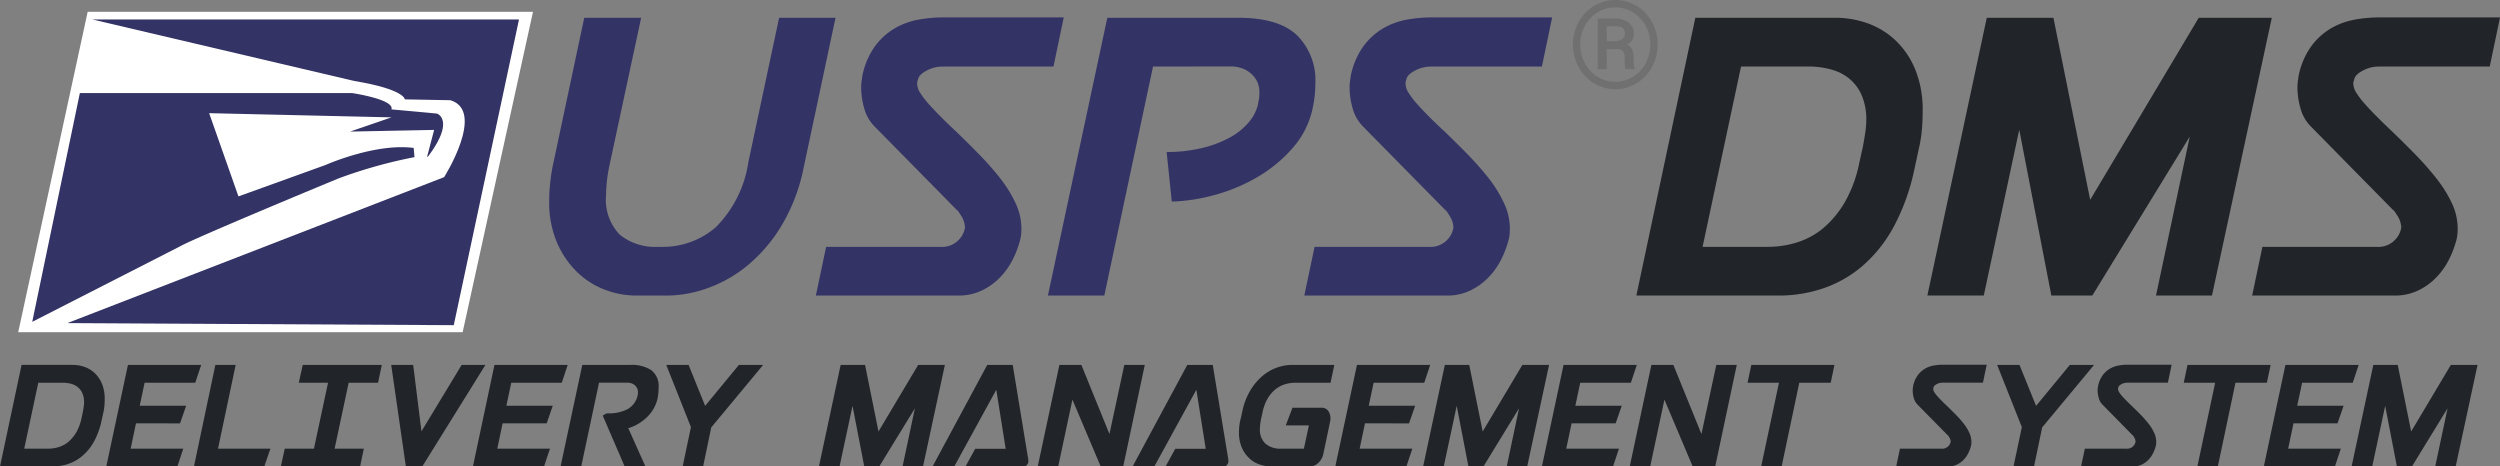 <svg xmlns="http://www.w3.org/2000/svg" width="204.756" height="38.207" viewBox="0 0 204.756 38.207">
  <rect x="0" y="0" width="204.756" height="38.207" fill="#808080" stroke="none"/>
  <g id="Group_1482" data-name="Group 1482" transform="translate(-251.589 -360.793)">
    <path id="Path_1690" data-name="Path 1690" d="M19.88-10.92A9.527,9.527,0,0,1,17.22-5.6a6.6,6.6,0,0,1-4.48,1.61h-.21a4.632,4.632,0,0,1-3.185-1,4.139,4.139,0,0,1-1.12-3.238,12.551,12.551,0,0,1,.315-2.59L11.1-22.75H6.44L3.85-10.57q-.14.735-.21,1.435T3.57-7.77a8.344,8.344,0,0,0,.683,3.535A7.507,7.507,0,0,0,5.967-1.82,6.6,6.6,0,0,0,8.242-.437,7.205,7.205,0,0,0,10.64,0h2.625A9.937,9.937,0,0,0,16.52-.6,10.857,10.857,0,0,0,19.793-2.45a12.73,12.73,0,0,0,2.782-3.237A14.9,14.9,0,0,0,24.4-10.43L27.02-22.75H22.4ZM25.41,0l.84-3.99h9.31a1.91,1.91,0,0,0,2.065-1.575,1.9,1.9,0,0,0-.228-.823,6.183,6.183,0,0,0-.4-.612v.035l-6.755-6.86a3.376,3.376,0,0,1-.875-1.522,6.2,6.2,0,0,1-.245-1.628q0-.28.017-.455t.052-.35v-.07a6.254,6.254,0,0,1,1.05-2.555,5.441,5.441,0,0,1,1.663-1.5,5.983,5.983,0,0,1,1.943-.7,11.347,11.347,0,0,1,1.925-.175h9.94l-.84,4.025h-9.1a2.743,2.743,0,0,0-1.295.333q-.63.332-.7.718l-.105.35.035-.1v.14a1.444,1.444,0,0,0,.263.735,6.841,6.841,0,0,0,.7.91q.438.49,1.015,1.068T36.89-13.44q.91.875,1.855,1.838a24.247,24.247,0,0,1,1.733,1.96,10.423,10.423,0,0,1,1.277,2.048,4.929,4.929,0,0,1,.49,2.1q0,.245-.017.438a3.482,3.482,0,0,1-.053.367,8,8,0,0,1-.63,1.715A5.971,5.971,0,0,1,40.478-1.47,5.114,5.114,0,0,1,38.972-.4,4.351,4.351,0,0,1,37.1,0ZM53.025-18.76,49.035,0h-4.62L49.28-22.75H60.025q3.29,0,4.795,1.435a5.2,5.2,0,0,1,1.5,3.955,9.331,9.331,0,0,1-.21,1.96,7.142,7.142,0,0,1-1.61,3.272,11.508,11.508,0,0,1-2.888,2.4,14.291,14.291,0,0,1-3.535,1.488,14.68,14.68,0,0,1-3.517.542l-.42-4.06A12.21,12.21,0,0,0,57-12.075a9.11,9.11,0,0,0,2.292-.858,5.428,5.428,0,0,0,1.575-1.26,3.561,3.561,0,0,0,.77-1.523v-.07a3.318,3.318,0,0,0,.1-.805,2.019,2.019,0,0,0-.263-1.085,2.157,2.157,0,0,0-.63-.665,2.282,2.282,0,0,0-.735-.333,2.623,2.623,0,0,0-.542-.087ZM65.415,0l.84-3.99h9.31A1.909,1.909,0,0,0,77.63-5.565a1.9,1.9,0,0,0-.228-.823A6.183,6.183,0,0,0,77-7v.035l-6.755-6.86a3.376,3.376,0,0,1-.875-1.522,6.2,6.2,0,0,1-.245-1.628q0-.28.018-.455t.052-.35v-.07a6.254,6.254,0,0,1,1.05-2.555,5.441,5.441,0,0,1,1.662-1.5,5.983,5.983,0,0,1,1.942-.7,11.347,11.347,0,0,1,1.925-.175h9.94l-.84,4.025h-9.1a2.743,2.743,0,0,0-1.3.333q-.63.332-.7.718l-.1.35.035-.1v.14a1.444,1.444,0,0,0,.263.735,6.841,6.841,0,0,0,.7.91q.437.49,1.015,1.068T76.9-13.44q.91.875,1.855,1.838a24.248,24.248,0,0,1,1.732,1.96A10.423,10.423,0,0,1,81.76-7.595a4.929,4.929,0,0,1,.49,2.1q0,.245-.018.438a3.482,3.482,0,0,1-.052.367,8,8,0,0,1-.63,1.715A5.971,5.971,0,0,1,80.482-1.47,5.114,5.114,0,0,1,78.978-.4a4.351,4.351,0,0,1-1.872.4Z" transform="translate(293 385)" fill="#336"/>
    <path id="Path_1691" data-name="Path 1691" d="M24.78-12.18a10.949,10.949,0,0,0,.227-1.523q.053-.718.053-1.383a8.72,8.72,0,0,0-.63-3.482,6.871,6.871,0,0,0-1.645-2.38,6.511,6.511,0,0,0-2.275-1.365,7.74,7.74,0,0,0-2.555-.437H6.44L1.61,0H13.3a11.23,11.23,0,0,0,3.64-.6A9.732,9.732,0,0,0,20.16-2.45a11.465,11.465,0,0,0,2.555-3.237A17.5,17.5,0,0,0,24.4-10.43Zm-4.62,0-.28,1.26a10.733,10.733,0,0,1-1.138,3.168A8.108,8.108,0,0,1,17.01-5.6a6.278,6.278,0,0,1-2.17,1.225,8.022,8.022,0,0,1-2.485.385H7.035l3.15-14.77H15.68a6.986,6.986,0,0,1,1.89.245,4,4,0,0,1,1.505.77,3.639,3.639,0,0,1,1,1.365,5.05,5.05,0,0,1,.368,2.03,7.239,7.239,0,0,1-.07.892Q20.3-12.915,20.16-12.18ZM53.655-22.75,48.755,0H44.17l2.765-13.02L38.955,0H35.6L32.97-13.58,30.065,0h-4.62L30.31-22.75h5.46L38.78-7.84l8.89-14.91ZM52.045,0l.84-3.99h9.31A1.91,1.91,0,0,0,64.26-5.565a1.9,1.9,0,0,0-.228-.823A6.183,6.183,0,0,0,63.63-7v.035l-6.755-6.86A3.376,3.376,0,0,1,56-15.347a6.2,6.2,0,0,1-.245-1.628q0-.28.018-.455t.052-.35v-.07a6.254,6.254,0,0,1,1.05-2.555,5.441,5.441,0,0,1,1.663-1.5,5.983,5.983,0,0,1,1.943-.7,11.347,11.347,0,0,1,1.925-.175h9.94l-.84,4.025H62.4a2.743,2.743,0,0,0-1.295.333q-.63.332-.7.718l-.105.35.035-.1v.14a1.444,1.444,0,0,0,.263.735,6.841,6.841,0,0,0,.7.91q.438.49,1.015,1.068t1.208,1.172q.91.875,1.855,1.838a24.248,24.248,0,0,1,1.732,1.96A10.423,10.423,0,0,1,68.39-7.595a4.929,4.929,0,0,1,.49,2.1q0,.245-.018.438a3.48,3.48,0,0,1-.053.367,8,8,0,0,1-.63,1.715A5.971,5.971,0,0,1,67.113-1.47,5.114,5.114,0,0,1,65.607-.4a4.351,4.351,0,0,1-1.872.4Z" transform="translate(384 385)" fill="#212529"/>
    <path id="Path_1689" data-name="Path 1689" d="M9.062-4.454a4,4,0,0,0,.083-.557q.019-.262.019-.506a3.189,3.189,0,0,0-.23-1.274,2.513,2.513,0,0,0-.6-.87,2.381,2.381,0,0,0-.832-.5,2.831,2.831,0,0,0-.934-.16H2.355L.589,0H4.864A4.107,4.107,0,0,0,6.2-.218,3.559,3.559,0,0,0,7.373-.9,4.193,4.193,0,0,0,8.307-2.08a6.4,6.4,0,0,0,.614-1.734Zm-1.69,0-.1.461a3.925,3.925,0,0,1-.416,1.158,2.965,2.965,0,0,1-.634.787,2.3,2.3,0,0,1-.794.448,2.934,2.934,0,0,1-.909.141H2.573l1.152-5.4h2.01a2.555,2.555,0,0,1,.691.09,1.464,1.464,0,0,1,.55.282,1.331,1.331,0,0,1,.365.5,1.847,1.847,0,0,1,.134.742,2.648,2.648,0,0,1-.026.326Q7.424-4.723,7.373-4.454Zm7.962.922.5-1.446h-3.8l.4-1.882h4.147l.486-1.459h-6L9.293,0h5.824L15.6-1.459H11.29l.435-2.074ZM19.891-8.32H18.227L16.474,0h5.76l.5-1.459H18.445Zm11.968,0H25.382l-.32,1.459h2.394L26.3-1.459H23.91L23.59,0h6.49l.307-1.459H27.994l1.152-5.4h2.406ZM33.83,0l-1.2-8.32h1.8l.678,5.44L38.4-8.32h1.946L35.174,0ZM45.363-3.533l.5-1.446h-3.8l.4-1.882H46.6l.486-1.459h-6L39.322,0h5.824l.486-1.459H41.318l.435-2.074ZM46.5,0l1.779-8.32h3.93a2.922,2.922,0,0,1,1.722.429,1.639,1.639,0,0,1,.6,1.427q0,.218-.019.416t-.045.378a3.119,3.119,0,0,1-.333.909,3.11,3.11,0,0,1-.557.723,3.87,3.87,0,0,1-.717.544,3.714,3.714,0,0,1-.813.358L53.453,0h-1.7L49.958-4.16a1.26,1.26,0,0,1,.269-.166.567.567,0,0,1,.179-.026,3.352,3.352,0,0,0,1.536-.32A1.7,1.7,0,0,0,52.8-5.76v-.013a1.214,1.214,0,0,0,.038-.294.739.739,0,0,0-.1-.4.789.789,0,0,0-.23-.243.835.835,0,0,0-.269-.122.959.959,0,0,0-.2-.032H49.651L48.192,0ZM58.176,0l.666-3.2,4.25-5.12H61.107L58.342-4.966,56.986-8.32h-1.83l2.022,5.094L56.5,0Zm19.8-8.32L76.186,0H74.509L75.52-4.762,72.6,0H71.373l-.96-4.966L69.35,0h-1.69L69.44-8.32h2l1.1,5.453L75.789-8.32ZM76.966,0h1.779l3.443-6.285.768,4.838h-2.5L79.667,0h4.89q.026,0,.134-.128a.467.467,0,0,0,.122-.23V-.538L83.533-8.32H81.446ZM94.349-8.32H92.672L91.456-2.662l-2.3-5.658h-1.8L85.581,0h1.677l1.165-5.478L90.739,0h1.843ZM93.35,0H95.13l3.443-6.285.768,4.838h-2.5L96.051,0h4.89q.026,0,.134-.128a.467.467,0,0,0,.122-.23V-.538L99.917-8.32H97.83Zm10.432-3.11a1.543,1.543,0,0,0,.474,1.261,1.889,1.889,0,0,0,1.242.39h1.882l.41-1.907h-1.894l.55-1.446h2.342a.661.661,0,0,1,.589.262,1.031,1.031,0,0,1,.179.6,1.265,1.265,0,0,1-.013.218.052.052,0,0,0-.013.038v.013L108.966-1a1.357,1.357,0,0,1-.4.7.975.975,0,0,1-.691.294h-3.162a2.981,2.981,0,0,1-.96-.16,2.314,2.314,0,0,1-.845-.506,2.672,2.672,0,0,1-.608-.87,3.033,3.033,0,0,1-.237-1.254,4.707,4.707,0,0,1,.032-.544,4.683,4.683,0,0,1,.1-.544v.013l.141-.64A5.547,5.547,0,0,1,103-6.24a4.687,4.687,0,0,1,1-1.184,3.833,3.833,0,0,1,1.178-.678,3.612,3.612,0,0,1,1.2-.218h3.494l-.307,1.459H106.7a2.985,2.985,0,0,0-.87.128,2.317,2.317,0,0,0-.787.422,2.771,2.771,0,0,0-.64.762,3.754,3.754,0,0,0-.416,1.146l-.1.448q-.051.256-.077.461A3.105,3.105,0,0,0,103.782-3.11Zm12.211-.422.5-1.446h-3.8l.4-1.882h4.147l.486-1.459h-6L109.952,0h5.824l.486-1.459h-4.314l.435-2.074ZM127.462-8.32,125.67,0h-1.677L125-4.762,122.086,0h-1.229l-.96-4.966L118.835,0h-1.69l1.779-8.32h2l1.1,5.453,3.251-5.453Zm5.453,4.787.5-1.446h-3.8l.4-1.882h4.147l.486-1.459h-6L126.874,0H132.7l.486-1.459H128.87l.435-2.074Zm9.92-4.787h-1.677l-1.216,5.658-2.3-5.658h-1.8L134.067,0h1.677l1.165-5.478L139.226,0h1.843Zm8,0h-6.81l-.307,1.459h2.573L144.832,0h1.677l1.446-6.861h2.573ZM155.891,0l.307-1.459h3.4a.7.7,0,0,0,.755-.576.693.693,0,0,0-.083-.3,2.263,2.263,0,0,0-.147-.224v.013l-2.47-2.509a1.235,1.235,0,0,1-.32-.557,2.266,2.266,0,0,1-.09-.6q0-.1.006-.166t.019-.128v-.026a2.287,2.287,0,0,1,.384-.934,1.99,1.99,0,0,1,.608-.55,2.188,2.188,0,0,1,.71-.256,4.15,4.15,0,0,1,.7-.064h3.635l-.307,1.472H159.68a1,1,0,0,0-.474.122q-.23.122-.256.262l-.038.128.013-.038v.051a.528.528,0,0,0,.1.269,2.5,2.5,0,0,0,.256.333q.16.179.371.39t.442.429q.333.32.678.672a8.869,8.869,0,0,1,.634.717,3.811,3.811,0,0,1,.467.749,1.8,1.8,0,0,1,.179.768q0,.09-.006.16a1.272,1.272,0,0,1-.019.134,2.927,2.927,0,0,1-.23.627,2.184,2.184,0,0,1-.39.55,1.87,1.87,0,0,1-.55.39,1.591,1.591,0,0,1-.685.147Zm11.29,0,.666-3.2,4.25-5.12h-1.984l-2.765,3.354L165.99-8.32h-1.83l2.022,5.094L165.5,0Zm3.853,0,.307-1.459h3.4a.7.7,0,0,0,.755-.576.693.693,0,0,0-.083-.3,2.263,2.263,0,0,0-.147-.224v.013L172.8-5.056a1.235,1.235,0,0,1-.32-.557,2.266,2.266,0,0,1-.09-.6q0-.1.006-.166t.019-.128v-.026a2.287,2.287,0,0,1,.384-.934,1.99,1.99,0,0,1,.608-.55,2.188,2.188,0,0,1,.71-.256,4.15,4.15,0,0,1,.7-.064h3.635l-.307,1.472h-3.328a1,1,0,0,0-.474.122q-.23.122-.256.262l-.038.128.013-.038v.051a.528.528,0,0,0,.1.269,2.5,2.5,0,0,0,.256.333q.16.179.371.39t.442.429q.333.32.678.672a8.869,8.869,0,0,1,.634.717,3.811,3.811,0,0,1,.467.749,1.8,1.8,0,0,1,.179.768q0,.09-.006.16a1.272,1.272,0,0,1-.019.134,2.927,2.927,0,0,1-.23.627,2.184,2.184,0,0,1-.39.55,1.87,1.87,0,0,1-.55.39,1.591,1.591,0,0,1-.685.147ZM186.56-8.32h-6.81l-.307,1.459h2.573L180.557,0h1.677l1.446-6.861h2.573Zm5.478,4.787.5-1.446h-3.8l.4-1.882h4.147l.486-1.459h-6L186,0h5.824l.486-1.459h-4.314l.435-2.074ZM203.507-8.32,201.715,0h-1.677l1.011-4.762L198.131,0H196.9l-.96-4.966L194.88,0h-1.69l1.779-8.32h2l1.1,5.453,3.251-5.453Z" transform="translate(251 399)" fill="#212529"/>
    <path id="Path_1692" data-name="Path 1692" d="M.42-3.56A3.791,3.791,0,0,1,.876-5.391,3.419,3.419,0,0,1,2.141-6.721a3.328,3.328,0,0,1,1.746-.486,3.328,3.328,0,0,1,1.746.486A3.419,3.419,0,0,1,6.9-5.391,3.791,3.791,0,0,1,7.354-3.56,3.776,3.776,0,0,1,6.89-1.716,3.461,3.461,0,0,1,5.623-.386,3.307,3.307,0,0,1,3.887.1,3.3,3.3,0,0,1,2.141-.391,3.466,3.466,0,0,1,.879-1.724,3.784,3.784,0,0,1,.42-3.56Zm6.333,0a3.185,3.185,0,0,0-.366-1.506A2.861,2.861,0,0,0,5.352-6.179,2.713,2.713,0,0,0,3.887-6.6a2.752,2.752,0,0,0-1.443.4A2.837,2.837,0,0,0,1.4-5.093,3.168,3.168,0,0,0,1.016-3.56a3.184,3.184,0,0,0,.378,1.533A2.872,2.872,0,0,0,2.439-.916a2.723,2.723,0,0,0,1.448.408A2.712,2.712,0,0,0,5.339-.923,2.86,2.86,0,0,0,6.382-2.041,3.2,3.2,0,0,0,6.753-3.56Zm-3.569.371v1.646H2.446v-4.15H3.818a1.831,1.831,0,0,1,1.162.334,1.138,1.138,0,0,1,.425.95.934.934,0,0,1-.552.85.862.862,0,0,1,.417.422,1.663,1.663,0,0,1,.12.671q0,.4.017.566a.945.945,0,0,0,.066.278v.078H4.717a3.885,3.885,0,0,1-.063-.947.742.742,0,0,0-.161-.535.734.734,0,0,0-.537-.164Zm0-.654h.664A1.041,1.041,0,0,0,4.441-4a.475.475,0,0,0,.232-.41A.6.6,0,0,0,4.5-4.9a1.029,1.029,0,0,0-.627-.149H3.184Z" transform="translate(380 368)" fill="#707070"/>
    <g id="Group_1481" data-name="Group 1481" transform="translate(-53.192 299)">
      <path id="Path_1688" data-name="Path 1688" d="M310.665,61.514h36.472l-5.762,26.242h-36.4Z" transform="translate(1.298 1.244)" fill="#fff"/>
      <g id="Group_1479" data-name="Group 1479" transform="translate(307.421 63.389)">
        <path id="Path_185" data-name="Path 185" d="M10.455,6.9H45.39L40.047,31.937,8.4,31.766,39.259,19.812s3.425-5.412.514-6.3l-3.733-.069s0-.822-4.144-1.507Z" transform="translate(-5.523 -6.9)" fill="#336"/>
        <path id="Path_186" data-name="Path 186" d="M3.9,24.5H26.2s3.494.514,3.22,1.336l3.733.343s1.507.514-.719,3.494l-.1.069.582-2.226-6.884.137,3.391-1.165-14.933-.343,2.4,6.816,7.124-2.569s4.076-1.815,7.227-1.4l.068.754a39.447,39.447,0,0,0-6.234,1.747s-11.611,4.8-12.947,5.549L0,43.235Z" transform="translate(0 -18.472)" fill="#336"/>
      </g>
    </g>
  </g>
</svg>
